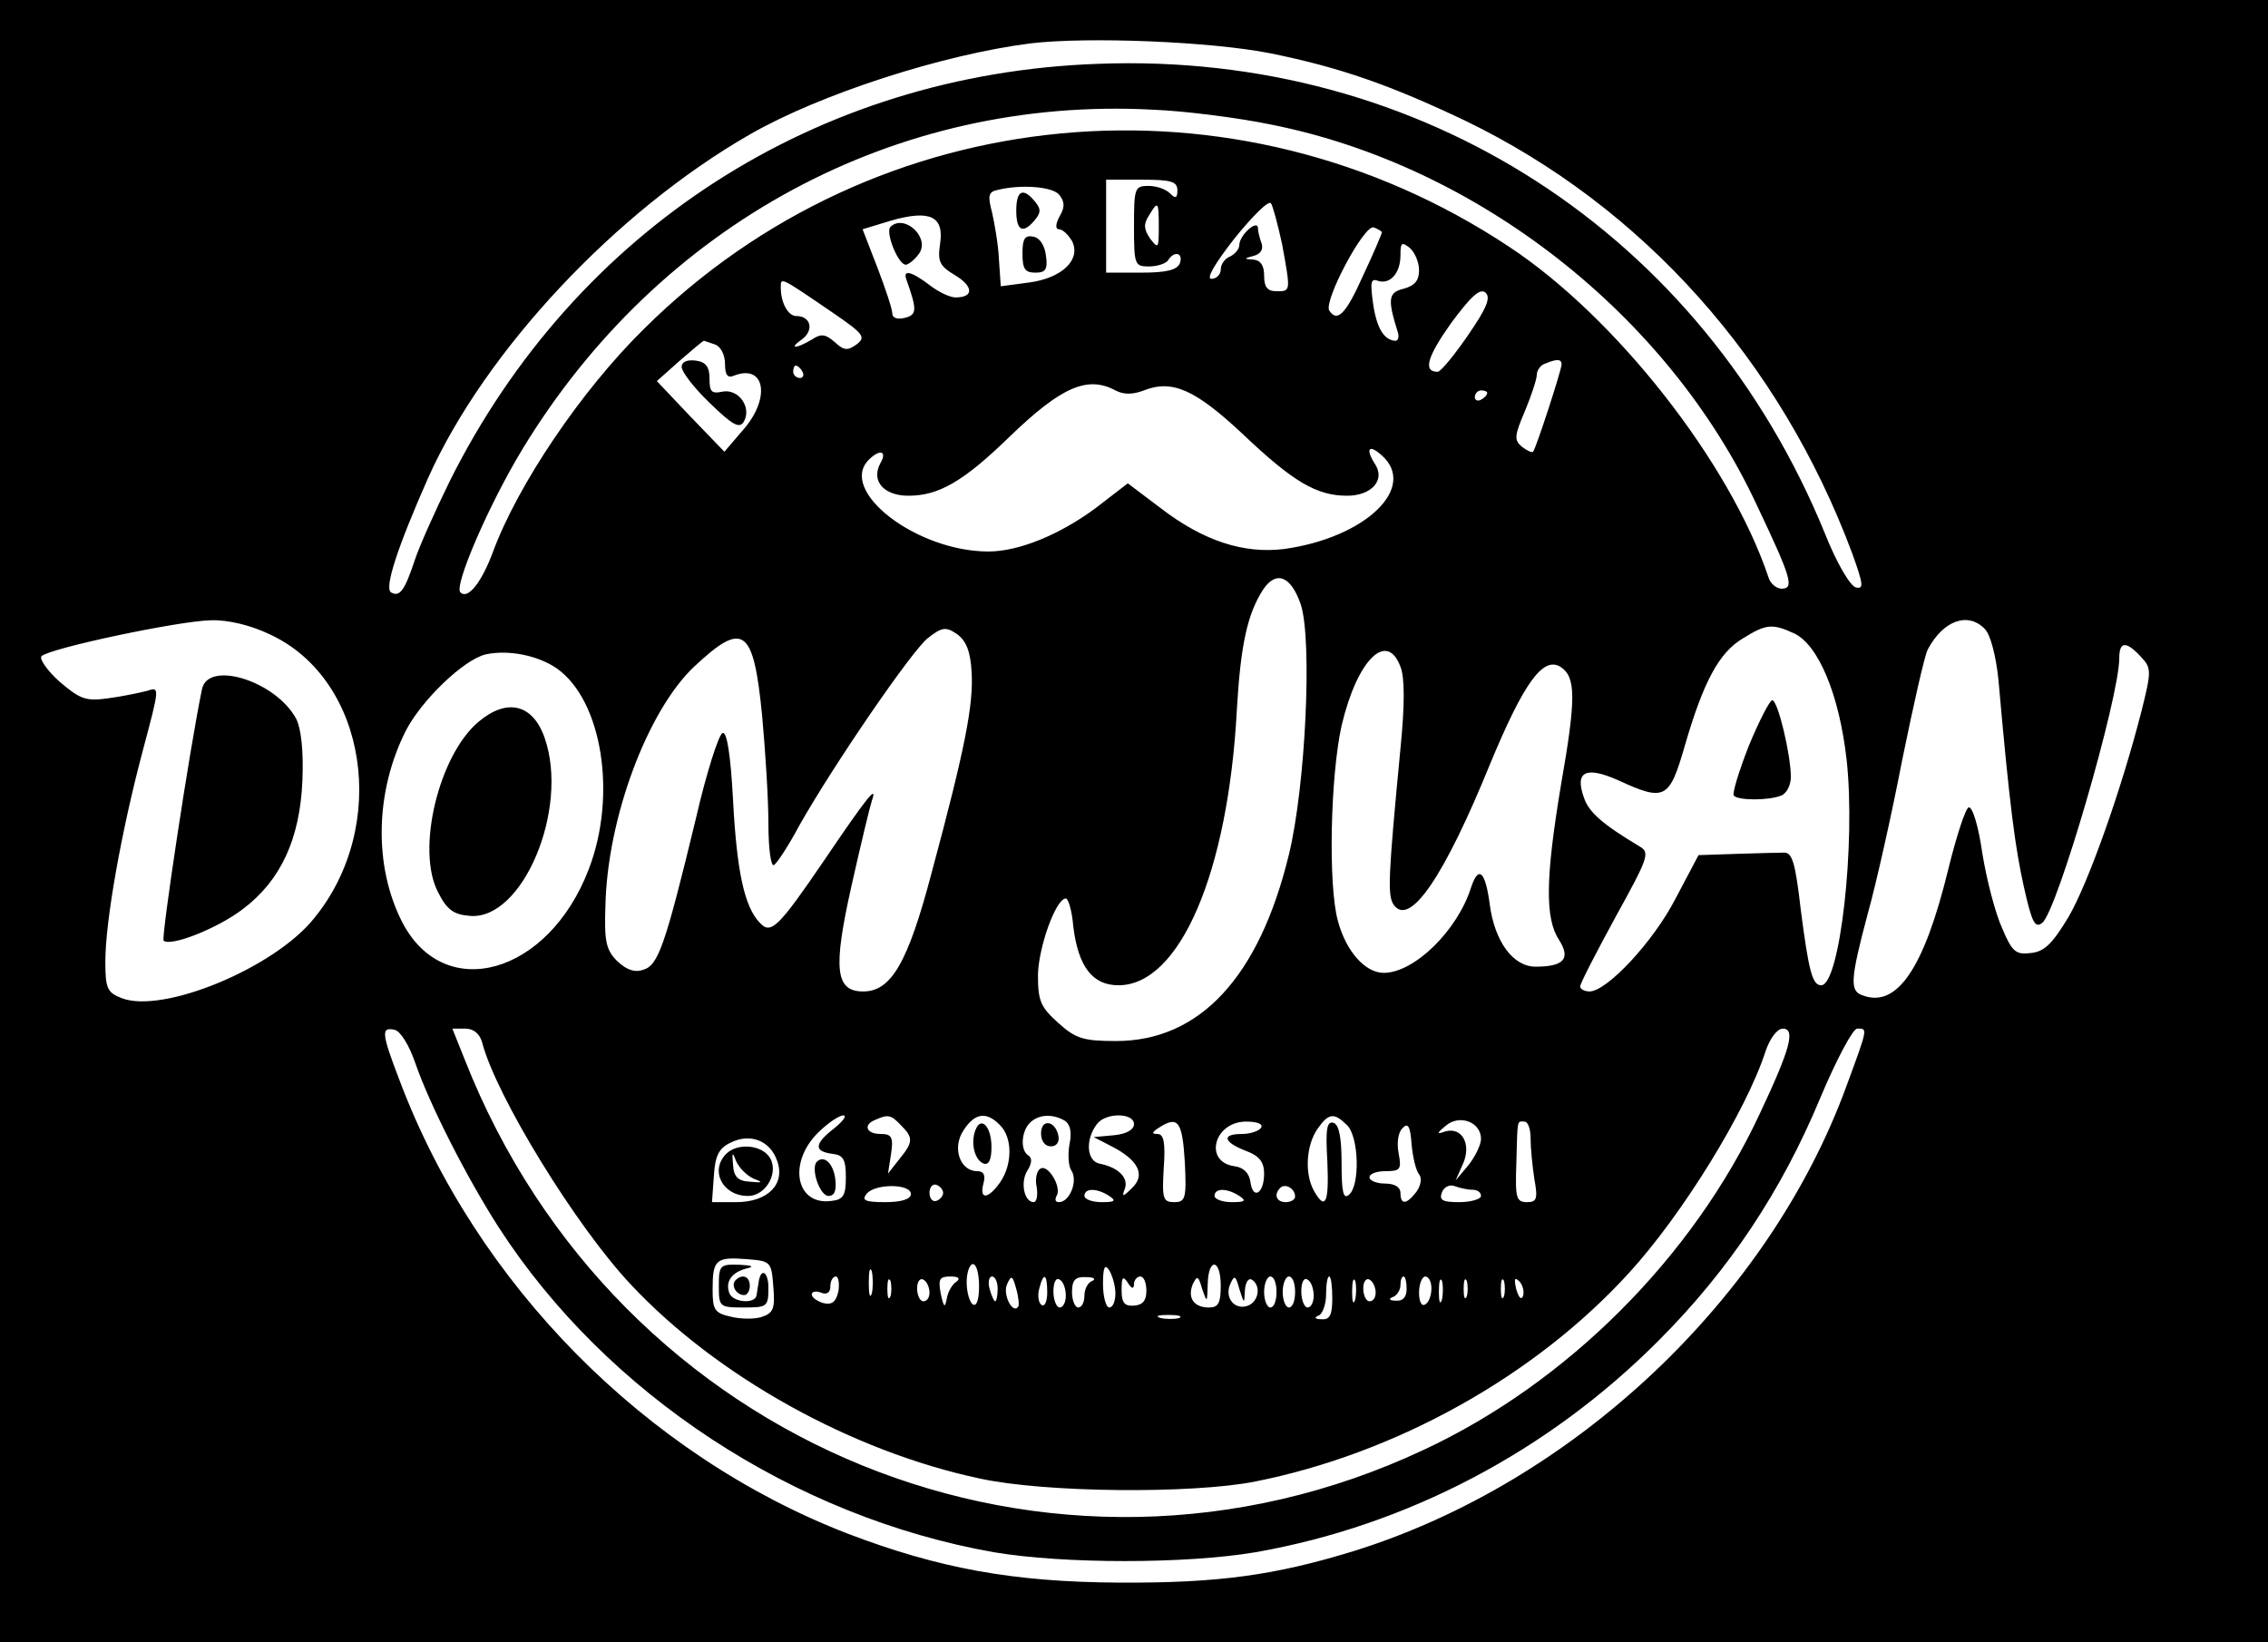 <?xml version="1.0" standalone="no"?>
<!DOCTYPE svg PUBLIC "-//W3C//DTD SVG 20010904//EN"
 "http://www.w3.org/TR/2001/REC-SVG-20010904/DTD/svg10.dtd">
<svg version="1.0" xmlns="http://www.w3.org/2000/svg"
 width="366pt" height="265pt" viewBox="0 0 366 265"
 preserveAspectRatio="xMidYMid meet">

<g transform="translate(0,265) scale(0.1,-0.1)"
fill="#000000" stroke="none">
<path d="M0 1325 l0 -1325 1830 0 1830 0 0 1325 0 1325 -1830 0 -1830 0 0
-1325z m2050 1239 c113 -23 193 -51 315 -109 287 -139 508 -387 624 -698 18
-50 19 -58 6 -55 -9 2 -31 39 -50 87 -198 485 -652 778 -1173 758 -454 -16
-843 -267 -1046 -673 -24 -49 -50 -107 -57 -129 -16 -48 -24 -59 -38 -51 -11
7 10 72 60 185 92 205 303 430 519 554 113 65 311 129 453 147 93 11 291 3
387 -16z m1 -115 c333 -66 641 -307 784 -614 56 -118 61 -135 40 -135 -8 0
-18 8 -21 18 -62 185 -246 420 -419 534 -442 293 -1022 238 -1395 -132 -102
-100 -205 -253 -245 -362 -18 -48 -40 -76 -52 -64 -11 10 46 142 100 231 221
364 603 570 1017 548 52 -2 138 -13 191 -24z m-151 -106 c0 -13 -3 -14 -12 -5
-7 7 -22 12 -35 12 -22 0 -23 -4 -23 -65 0 -62 1 -65 24 -65 14 0 28 5 31 10
10 16 25 12 19 -5 -5 -11 -22 -15 -63 -15 l-56 0 0 75 0 75 58 0 c47 0 57 -3
57 -17z m-191 -7 c9 -11 10 -20 1 -35 -7 -13 -7 -21 -1 -21 6 0 15 -9 21 -19
15 -30 -16 -60 -70 -67 l-45 -6 -3 44 c-1 23 -7 57 -11 75 -7 26 -6 33 7 36
38 10 90 6 101 -7z m360 -80 c14 -77 14 -76 -9 -76 -15 0 -20 7 -20 25 0 17
-6 25 -17 26 -16 1 -16 2 0 6 11 3 16 10 13 20 -3 8 -6 19 -6 25 0 6 -6 6 -15
-2 -8 -7 -15 -18 -15 -25 0 -7 -7 -15 -15 -19 -8 -3 -15 -12 -15 -21 0 -8 -7
-15 -15 -15 -9 0 5 24 37 65 29 36 55 62 59 57 3 -4 11 -34 18 -66z m-199 27
c0 -34 -1 -35 -14 -18 -10 15 -11 23 -2 37 15 25 16 23 16 -19z m-353 -27 c-4
-28 -1 -35 24 -50 30 -18 31 -36 1 -36 -9 0 -28 9 -42 20 -29 22 -44 26 -37 8
17 -48 17 -56 -3 -61 -12 -3 -20 0 -20 7 0 7 -11 40 -24 74 l-24 62 46 14 c63
18 86 7 79 -38z m713 19 c0 -2 -13 -33 -30 -69 -28 -63 -42 -77 -55 -57 -9 16
57 140 72 134 7 -3 13 -6 13 -8z m60 -61 c0 -17 -7 -25 -25 -30 -25 -6 -26
-17 -9 -71 2 -7 0 -13 -4 -13 -18 1 -30 19 -36 59 -5 35 -4 42 7 38 20 -7 37
12 37 41 0 21 2 22 15 12 8 -7 15 -23 15 -36z m-947 -68 c51 -35 55 -40 39
-52 -14 -10 -20 -10 -35 4 -15 13 -22 14 -37 4 -27 -16 -38 -15 -15 1 19 15
13 37 -10 37 -13 0 -25 21 -25 46 0 17 -2 18 83 -40z m1026 -37 c-22 -32 -44
-59 -49 -59 -24 0 -17 24 22 79 32 43 46 56 55 49 9 -8 3 -24 -28 -69z m-1215
-15 c9 -3 16 -17 16 -31 0 -18 4 -24 15 -19 50 19 59 -37 14 -88 l-30 -35 -55
57 -54 57 37 33 c20 17 37 32 39 32 1 0 9 -3 18 -6z m1366 -32 c0 -9 -41 -135
-46 -141 -2 -2 -10 2 -18 8 -13 11 -12 18 5 58 10 24 19 51 19 58 0 7 6 16 13
18 19 8 27 8 27 -1z m-1225 -12 c3 -5 1 -10 -4 -10 -6 0 -11 5 -11 10 0 6 2
10 4 10 3 0 8 -4 11 -10z m505 -30 c13 -7 28 -7 46 0 46 18 83 1 159 -70 82
-78 120 -100 169 -100 39 0 62 25 45 51 -16 25 -10 33 11 14 58 -52 -27 -133
-158 -151 -65 -8 -130 13 -199 66 l-53 40 -52 -40 c-58 -43 -124 -70 -173 -70
-116 0 -243 98 -193 148 18 18 30 14 19 -5 -16 -29 5 -53 45 -53 49 0 89 23
164 96 83 80 125 98 170 74z m600 -4 c0 -3 -4 -8 -10 -11 -5 -3 -10 -1 -10 4
0 6 5 11 10 11 6 0 10 -2 10 -4z m-301 -341 c19 -57 8 -293 -19 -404 -48 -198
-144 -301 -279 -301 -53 0 -65 4 -93 29 -29 26 -33 36 -33 78 1 45 29 123 45
123 4 0 10 -20 12 -45 8 -65 31 -95 73 -95 99 0 177 182 191 445 6 104 17 154
42 193 21 32 45 23 61 -23z m-1663 -49 c157 -73 193 -310 70 -459 -65 -80
-243 -153 -309 -128 -24 9 -27 16 -27 59 0 66 26 211 60 339 28 105 28 105 7
98 -12 -3 -40 -9 -63 -12 -36 -5 -45 -1 -78 27 -20 18 -33 37 -29 41 13 13
222 57 273 58 28 1 65 -8 96 -23z m2767 9 c9 -9 18 -43 22 -82 18 -204 27
-271 41 -334 13 -58 18 -68 30 -58 24 20 124 363 124 427 0 27 11 28 35 2 17
-18 17 -23 1 -87 -33 -129 -86 -278 -118 -333 -26 -43 -39 -56 -61 -58 -24 -3
-30 2 -46 40 -11 24 -25 78 -32 121 -6 43 -16 76 -22 74 -5 -1 -20 -47 -33
-100 -39 -160 -83 -225 -139 -203 -20 7 -19 26 9 131 14 50 39 162 56 250 18
88 36 168 41 177 25 47 65 61 92 33z m-1635 -70 c3 -52 -10 -121 -65 -325 -38
-144 -65 -190 -110 -190 -45 0 -49 36 -19 170 15 67 30 129 33 138 10 28 -9 4
-76 -95 -75 -110 -87 -122 -105 -102 -25 26 -37 84 -43 197 -4 75 -10 112 -17
109 -6 -2 -26 -64 -43 -138 -50 -207 -61 -237 -85 -244 -14 -5 -27 0 -42 14
-18 18 -21 32 -19 89 3 142 68 315 143 386 80 75 96 63 110 -80 5 -55 10 -132
10 -172 0 -41 4 -71 9 -68 5 3 24 32 41 64 56 99 181 281 207 302 23 18 29 19
47 7 15 -11 22 -27 24 -62z m1327 63 c39 -18 73 -98 85 -204 15 -136 -11 -364
-41 -364 -14 0 -20 21 -33 122 -9 78 -14 93 -28 92 -10 0 -45 -1 -77 -2 l-60
-2 -37 -70 c-36 -70 -111 -150 -139 -150 -8 0 -15 4 -15 8 0 5 26 55 57 112
53 96 56 104 39 114 -60 36 -82 55 -90 79 -15 42 3 51 55 28 76 -35 83 -31
108 56 30 103 55 150 94 173 37 23 47 24 82 8z m-1996 -57 c73 -52 97 -205 51
-324 -65 -170 -233 -217 -301 -85 -46 90 -44 210 6 309 26 50 94 115 129 123
37 8 85 -2 115 -23z m1361 3 c7 -17 7 -62 0 -132 -20 -209 -21 -237 -11 -252
26 -37 82 46 156 228 54 130 85 173 113 156 25 -16 26 -49 1 -191 -25 -150
-26 -215 -3 -250 19 -30 8 -43 -38 -43 -36 0 -66 40 -74 101 -7 53 -18 63 -30
27 -22 -70 -92 -138 -141 -138 -30 0 -61 35 -74 84 -16 58 -12 234 6 315 25
106 73 154 95 95z m-1590 -639 c23 -67 83 -185 135 -266 174 -269 476 -467
799 -524 113 -19 309 -19 422 0 245 43 473 163 651 342 113 113 198 241 260
390 26 62 53 113 60 113 17 0 18 3 -17 -92 -125 -343 -439 -640 -795 -751
-127 -39 -218 -52 -380 -51 -171 1 -290 23 -437 79 -326 126 -599 402 -723
731 -30 78 -30 87 -8 82 9 -2 23 -24 33 -53z m108 33 c22 -86 152 -298 241
-392 138 -147 355 -268 562 -312 105 -23 342 -25 444 -5 227 45 452 170 604
337 86 94 189 261 220 357 7 21 19 37 28 37 21 0 12 -33 -37 -137 -108 -232
-311 -435 -543 -543 -599 -281 -1301 5 -1547 630 l-20 50 21 0 c13 0 23 -8 27
-22z m568 -139 c-32 -25 -33 -37 -3 -41 18 -2 22 -9 22 -38 0 -29 -4 -36 -23
-38 -57 -8 -71 60 -23 109 16 16 35 29 42 29 6 0 0 -9 -15 -21z m108 5 c20
-20 20 -27 -3 -55 l-18 -23 5 32 c4 27 1 32 -17 32 -23 0 -29 15 -8 23 20 9
25 8 41 -9z m160 0 c20 -20 20 -63 0 -92 -19 -27 -34 -29 -27 -2 4 14 0 20
-10 20 -28 0 -41 38 -22 66 18 28 37 31 59 8z m105 7 c8 -6 11 -18 7 -37 -3
-16 -2 -36 3 -43 11 -17 -3 -51 -20 -51 -6 0 -7 4 -4 10 9 14 -14 52 -26 44
-6 -3 -9 -17 -6 -30 2 -13 0 -24 -5 -24 -15 0 -22 32 -10 51 7 11 8 20 2 24
-14 8 -12 39 2 53 14 14 37 15 57 3z m111 -5 c0 -9 -12 -16 -32 -18 l-33 -3
29 -15 c43 -22 55 -46 33 -67 -15 -15 -17 -15 -12 -2 7 18 -10 35 -40 41 -22
4 -24 40 -4 65 15 18 59 17 59 -1z m344 -2 c19 -19 21 -97 3 -112 -9 -8 -12 3
-12 50 0 42 -4 63 -13 66 -11 3 -13 -10 -10 -62 3 -67 -3 -81 -22 -47 -15 28
-12 73 6 99 18 26 27 27 48 6z m216 -22 c0 -9 -9 -28 -20 -42 l-21 -25 12 27
c14 32 -2 60 -29 52 -14 -5 -14 -3 2 10 22 18 56 5 56 -22z m-478 -37 c3 -59
1 -65 -17 -65 -18 0 -20 5 -17 55 3 41 0 55 -10 55 -10 0 -9 3 2 10 31 20 38
11 42 -55z m123 55 c-3 -5 -17 -10 -31 -10 -33 0 -30 -13 6 -27 22 -8 30 -18
30 -37 0 -32 -18 -43 -22 -14 -2 15 -11 24 -26 26 -50 7 -33 72 19 72 18 0 28
-4 24 -10z m255 -75 c5 -6 3 -18 -4 -28 -16 -21 -26 -22 -26 -2 0 9 -9 15 -25
15 -14 0 -25 5 -25 10 0 6 12 10 26 10 24 0 26 3 21 29 -3 16 -1 33 6 40 9 10
13 4 15 -26 2 -21 7 -42 12 -48z m180 58 c0 -16 3 -45 6 -65 6 -33 4 -38 -12
-38 -17 0 -19 7 -17 62 2 75 1 68 13 68 6 0 10 -12 10 -27z m-1216 -36 c14
-38 -15 -67 -66 -67 l-39 0 3 42 c2 33 8 45 27 54 32 16 64 3 75 -29z m216
-54 c0 -8 -15 -13 -41 -13 -34 0 -39 3 -30 14 14 16 71 16 71 -1z m52 2 c0 -5
-5 -11 -11 -13 -6 -2 -11 4 -11 13 0 9 5 15 11 13 6 -2 11 -8 11 -13z m568 -6
c0 -5 -7 -9 -15 -9 -15 0 -20 12 -9 23 8 8 24 -1 24 -14z m286 11 c8 0 14 -4
14 -10 0 -5 -16 -10 -35 -10 -27 0 -33 3 -28 16 3 8 12 13 20 10 8 -3 21 -6
29 -6z m-586 -10 c12 -8 9 -10 -12 -10 -16 0 -28 5 -28 10 0 13 20 13 40 0z
m210 0 c12 -8 9 -10 -12 -10 -16 0 -28 5 -28 10 0 13 20 13 40 0z m-752 -147
c3 -34 0 -42 -18 -48 -11 -4 -34 -4 -50 0 -27 6 -30 11 -30 44 0 48 5 53 55
49 39 -3 40 -4 43 -45z m159 -10 c-3 -10 -5 -2 -5 17 0 19 2 27 5 18 2 -10 2
-26 0 -35z m173 11 c0 -21 -4 -33 -10 -29 -5 3 -10 19 -10 36 0 16 5 29 10 29
6 0 10 -16 10 -36z m220 -11 c0 -13 -4 -23 -10 -23 -5 0 -10 17 -10 38 0 27 3
33 10 22 5 -8 10 -25 10 -37z m170 12 c0 -28 -4 -35 -19 -35 -25 0 -35 16 -26
38 7 14 9 13 15 -8 8 -23 8 -23 9 8 1 43 21 41 21 -3z m-617 -9 c-4 -17 -10
-22 -24 -19 -10 3 -19 9 -19 14 0 5 7 6 15 3 9 -4 15 0 15 10 0 9 4 16 9 16 4
0 6 -11 4 -24z m84 -8 c-3 -7 -5 -2 -5 12 0 14 2 19 5 13 2 -7 2 -19 0 -25z
m63 6 c0 -8 -4 -14 -10 -14 -5 0 -10 9 -10 21 0 11 5 17 10 14 6 -3 10 -13 10
-21z m44 18 c-7 -4 -14 -16 -16 -27 -3 -17 -5 -15 -10 8 -4 23 -2 27 16 27 13
0 16 -3 10 -8z m66 -12 c0 -11 -2 -20 -4 -20 -2 0 -6 9 -9 20 -3 11 -1 20 4
20 5 0 9 -9 9 -20z m33 -29 c-9 -12 -25 20 -18 36 7 16 9 15 15 -7 4 -14 5
-27 3 -29z m47 23 c0 -14 -4 -23 -9 -20 -5 3 -7 15 -4 26 7 28 13 25 13 -6z
m30 -5 c0 -10 -4 -19 -10 -19 -5 0 -10 12 -10 26 0 14 4 23 10 19 6 -3 10 -15
10 -26z m43 24 c-7 -2 -13 -13 -13 -24 0 -10 -4 -19 -10 -19 -5 0 -10 11 -10
25 0 19 5 25 23 24 12 0 16 -3 10 -6z m67 -5 c0 6 5 12 10 12 6 0 10 -10 10
-23 0 -16 -6 -23 -20 -24 -15 -1 -20 4 -20 25 0 21 2 24 10 12 6 -10 10 -11
10 -2z m179 -10 c1 13 6 20 11 17 15 -9 12 -35 -6 -42 -21 -8 -38 12 -29 34 7
16 9 15 15 -7 8 -25 8 -25 9 -2z m51 -3 c0 -14 -4 -25 -10 -25 -5 0 -10 11
-10 25 0 14 5 25 10 25 6 0 10 -11 10 -25z m30 0 c0 -14 -4 -25 -10 -25 -5 0
-10 11 -10 25 0 14 5 25 10 25 6 0 10 -11 10 -25z m30 -6 c0 -10 -4 -19 -10
-19 -5 0 -10 12 -10 26 0 14 4 23 10 19 6 -3 10 -15 10 -26z m30 -4 c0 -27 -4
-35 -17 -34 -11 0 -13 3 -5 6 6 2 12 18 12 34 0 16 2 29 5 29 3 0 5 -16 5 -35z
m37 -2 c-3 -10 -5 -4 -5 12 0 17 2 24 5 18 2 -7 2 -21 0 -30z m33 11 c0 -8 -4
-14 -10 -14 -5 0 -10 9 -10 21 0 11 5 17 10 14 6 -3 10 -13 10 -21z m50 6 c0
-13 -6 -20 -17 -19 -11 0 -13 3 -5 6 6 2 12 11 12 19 0 8 2 14 5 14 3 0 5 -9
5 -20z m40 1 c0 -11 -4 -23 -10 -26 -6 -4 -10 5 -10 19 0 14 5 26 10 26 6 0
10 -9 10 -19z m17 -18 c-3 -10 -5 -4 -5 12 0 17 2 24 5 18 2 -7 2 -21 0 -30z
m40 5 c-3 -7 -5 -2 -5 12 0 14 2 19 5 13 2 -7 2 -19 0 -25z m60 0 c-3 -7 -5
-2 -5 12 0 14 2 19 5 13 2 -7 2 -19 0 -25z m31 1 c-3 -8 -7 -3 -11 10 -4 17
-3 21 5 13 5 -5 8 -16 6 -23z m-555 -36 c-7 -2 -21 -2 -30 0 -10 3 -4 5 12 5
17 0 24 -2 18 -5z"/>
<path d="M1640 2310 c0 -33 11 -38 30 -15 10 12 10 18 0 30 -19 23 -30 18 -30
-15z"/>
<path d="M1650 2241 c0 -25 4 -31 21 -31 16 0 20 5 17 27 -2 17 -10 29 -20 31
-14 3 -18 -3 -18 -27z"/>
<path d="M1437 2284 c-9 -9 14 -65 26 -61 6 2 15 10 21 19 16 26 -25 63 -47
42z"/>
<path d="M1100 2058 c0 -8 20 -34 45 -58 37 -36 48 -42 55 -31 14 23 -8 54
-34 49 -18 -4 -21 0 -21 21 0 19 -6 27 -22 29 -14 2 -23 -2 -23 -10z"/>
<path d="M326 1538 c-20 -96 -66 -401 -62 -406 11 -10 86 19 128 51 61 46 92
113 96 207 2 48 -2 84 -10 100 -33 61 -142 95 -152 48z"/>
<path d="M2822 1446 c-16 -41 -27 -77 -24 -80 7 -8 56 -8 76 0 9 3 16 17 16
30 0 36 -21 124 -30 124 -4 0 -21 -33 -38 -74z"/>
<path d="M772 1485 c-64 -54 -101 -207 -65 -275 14 -28 25 -36 51 -38 85 -8
161 172 121 287 -19 55 -61 65 -107 26z"/>
<path d="M1318 775 c-10 -11 5 -55 19 -55 10 0 13 9 11 27 -3 25 -18 40 -30
28z"/>
<path d="M1574 826 c-8 -21 -1 -49 14 -54 8 -2 12 7 12 27 0 33 -17 51 -26 27z"/>
<path d="M1680 821 c0 -12 6 -21 16 -21 9 0 14 7 12 17 -5 25 -28 28 -28 4z"/>
<path d="M1172 788 c-27 -27 -6 -68 35 -68 31 0 52 42 33 65 -15 18 -51 20
-68 3z m44 -40 c16 -6 15 -7 -6 -5 -19 1 -26 8 -27 27 -2 21 -1 22 5 6 5 -11
17 -23 28 -28z"/>
<path d="M1160 575 c0 -34 1 -35 40 -35 38 0 40 1 40 32 0 27 -13 33 -16 7 -1
-5 -2 -13 -3 -19 -2 -15 -38 -12 -44 3 -7 19 4 34 28 40 13 3 9 5 -12 6 -31 1
-33 -1 -33 -34z"/>
<path d="M1187 584 c-8 -8 1 -24 14 -24 5 0 9 7 9 15 0 15 -12 20 -23 9z"/>
</g>
</svg>
